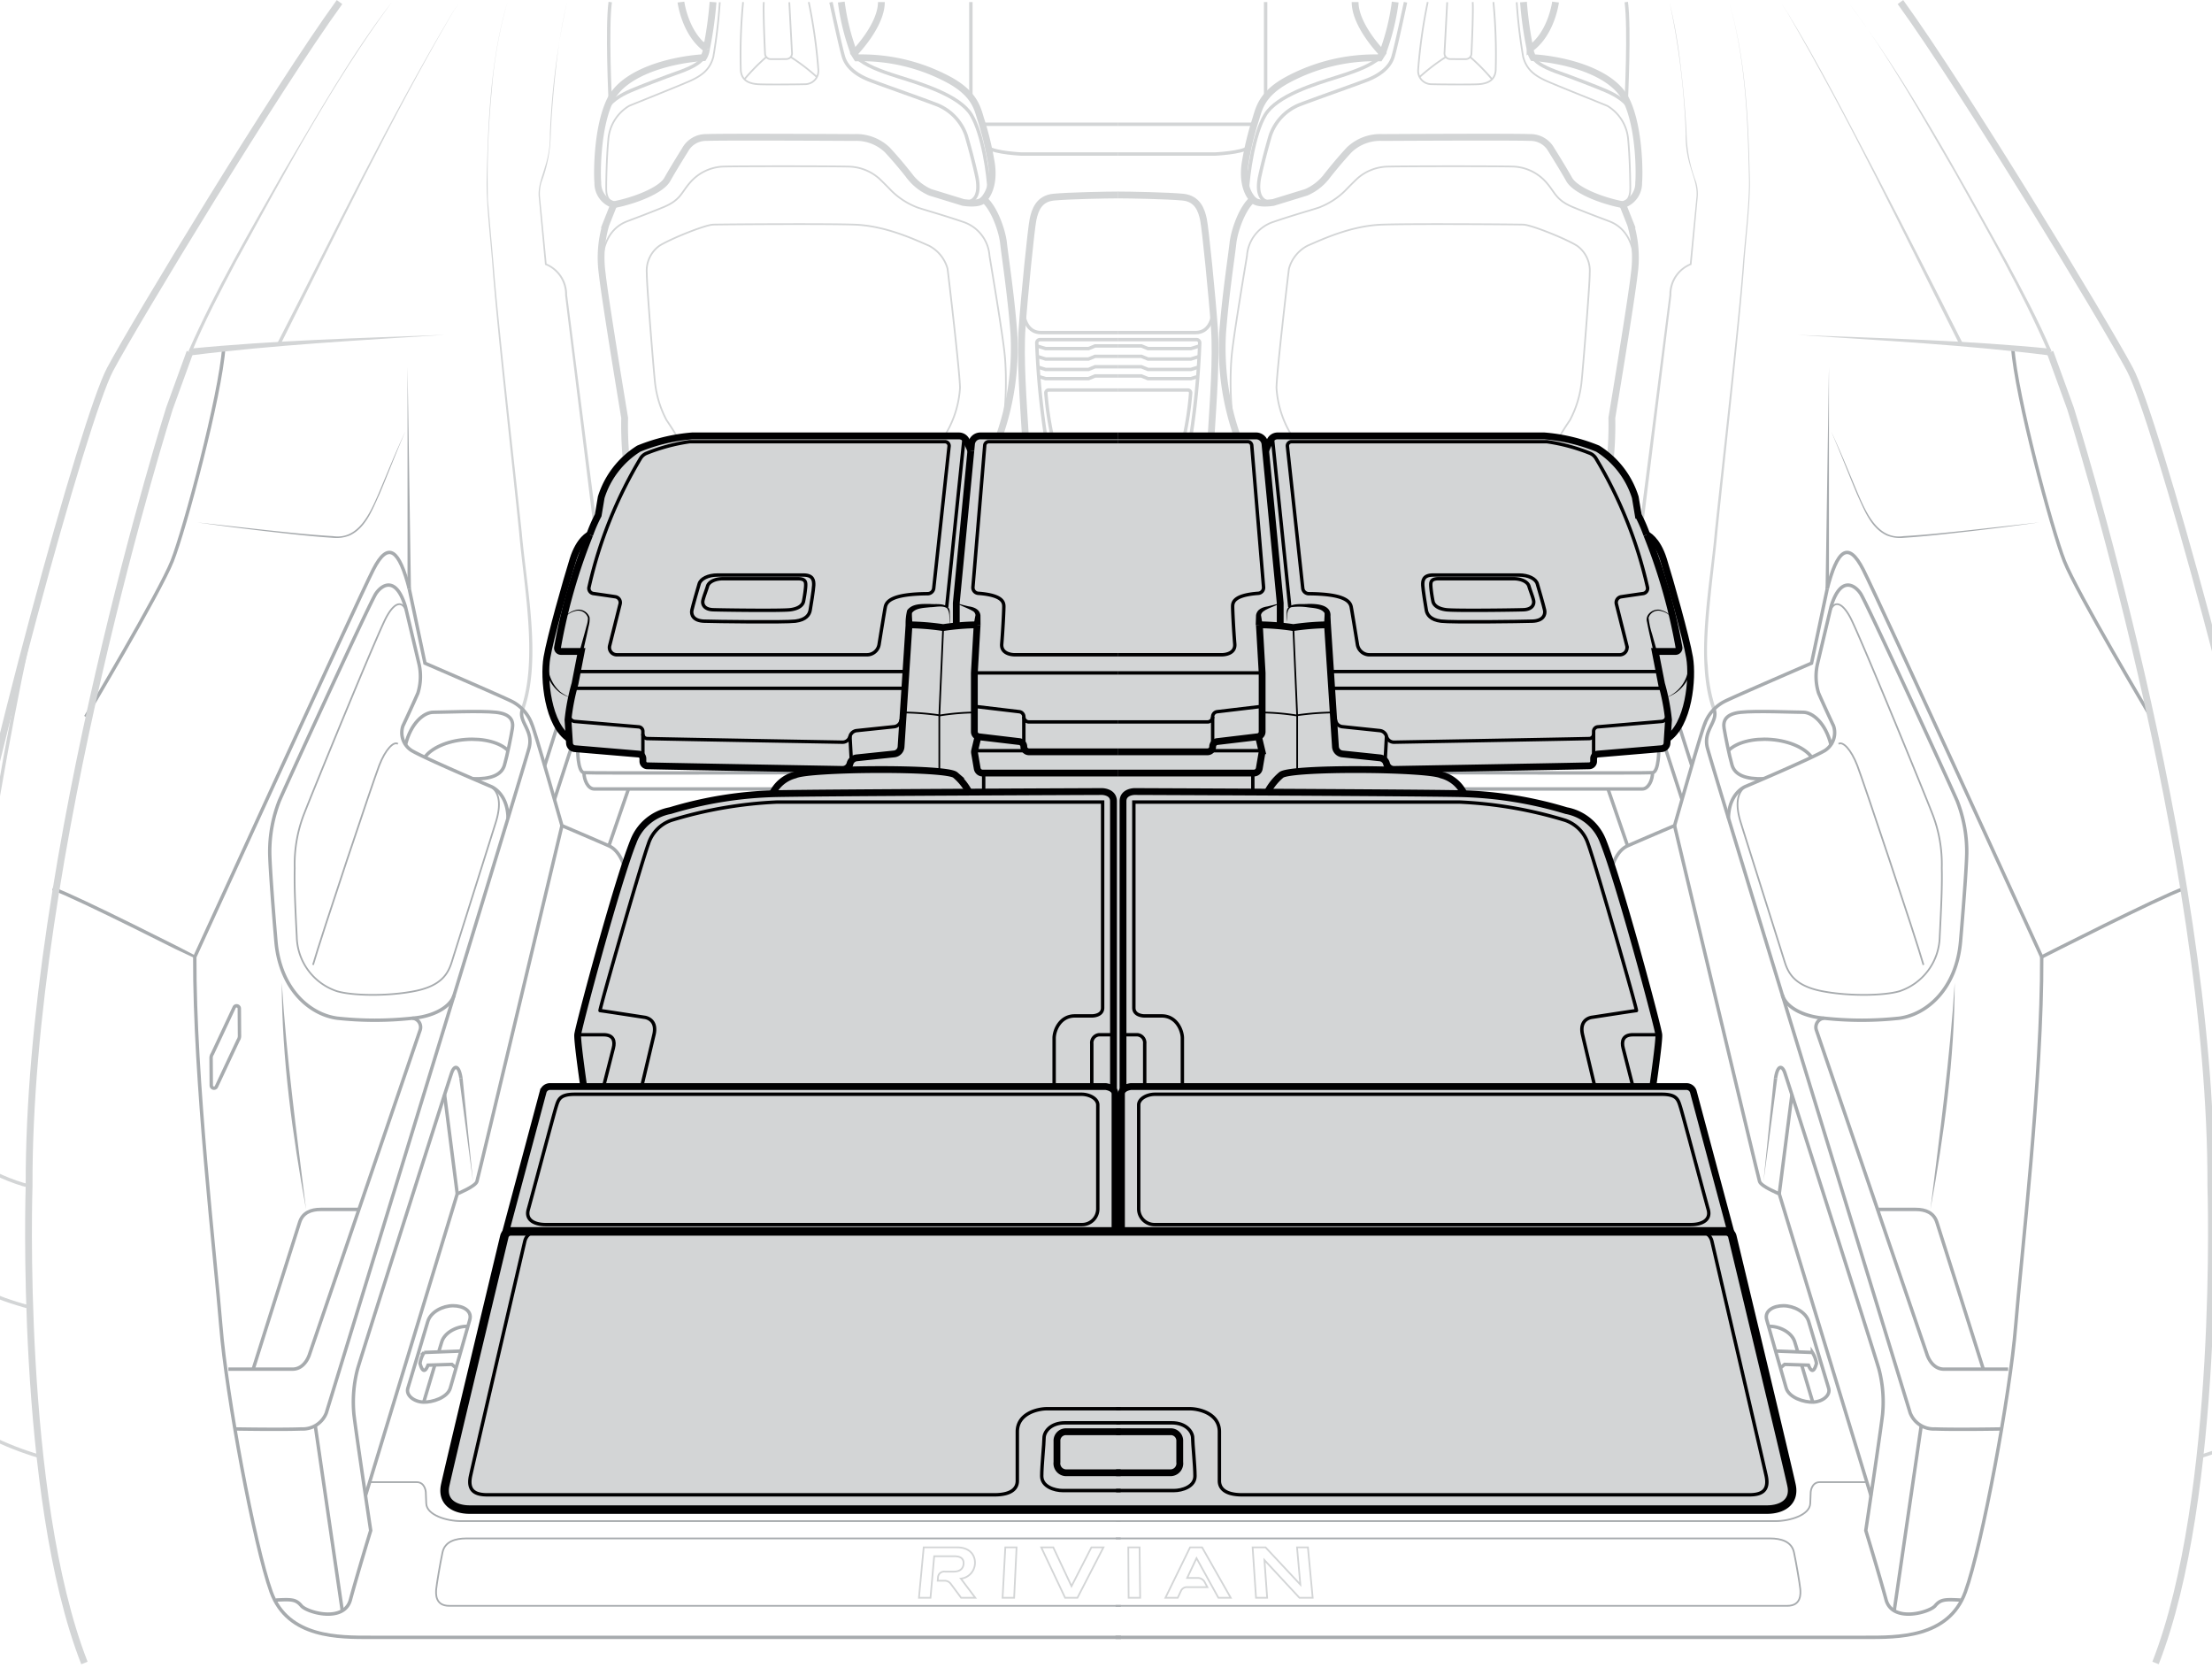 <svg xmlns="http://www.w3.org/2000/svg" width="325" height="245.097" viewBox="0 0 325 245.097"><g id="ac215709-62e6-45ed-843a-7f9cc813569a" data-name="below"><path d="M248.8,160.406a1.048,1.048,0,0,0-1.01-.78h-4.95s.96-6.61.88-7.61c-.07-.85-4.13-16.22-6.86-24.64-.49-1.52-.94-2.81-1.32-3.75a7.212,7.212,0,0,0-5.42-4.54,58.324,58.324,0,0,0-14.99-2.47,3.844,3.844,0,0,0-.41-.71,5.681,5.681,0,0,0-2.94-2.05,6.914,6.914,0,0,0-1.71-.35c-1.29-.16-3.15-.27-5.24-.35v-.12c4.34-.08,22.25-.39,28.66-.53a.66.66,0,0,0,.65-.67v-.39a.664.664,0,0,1,.61-.66l8.98-.76.42-.04a.783.783,0,0,0,.49-.21.836.836,0,0,0,.29-.58l.04-.68a5.524,5.524,0,0,0,1.72-1.94c1.68-2.94,1.95-7.62,1.56-9.97-.52-3.02-2.88-11.34-3.84-14.39-.95-3.05-2.46-3.66-2.46-3.66a15.936,15.936,0,0,0-.73-1.81c-.27-.6-.51-1.05-.51-1.05l-.44-2.63a13.764,13.764,0,0,0-3.66-5.78,7.722,7.722,0,0,0-1.86-1.37,27.832,27.832,0,0,0-5.7-1.64,12.455,12.455,0,0,0-2.15-.24H187.71a1.169,1.169,0,0,0-.76.28,1.09,1.09,0,0,0-.35.44l-.65,1.43-.09-.96a1.322,1.322,0,0,0-1.31-1.19h-40.5a1.315,1.315,0,0,0-1.31,1.19l-.09.97-.65-1.44a1.09,1.09,0,0,0-.35-.44,1.195,1.195,0,0,0-.77-.28H101.7a12.455,12.455,0,0,0-2.15.24,27.832,27.832,0,0,0-5.7,1.64,7.534,7.534,0,0,0-1.86,1.37,13.764,13.764,0,0,0-3.66,5.78l-.44,2.63s-.24.45-.51,1.05a15.936,15.936,0,0,0-.73,1.81s-1.51.61-2.47,3.66c-.95,3.05-3.31,11.37-3.83,14.39-.39,2.35-.12,7.03,1.56,9.97a5.463,5.463,0,0,0,1.72,1.95l.04.67a.836.836,0,0,0,.29.58.783.783,0,0,0,.49.21l.42.04v0l8.979.76a.664.664,0,0,1,.61.66v.39a.66.66,0,0,0,.65.67c6.41.14,24.32.45,28.66.53v.12c-2.09.08-3.95.19-5.24.35a6.915,6.915,0,0,0-1.71.35,5.68,5.68,0,0,0-2.94,2.05h.001a3.844,3.844,0,0,0-.41.71,58.324,58.324,0,0,0-14.99,2.47,7.212,7.212,0,0,0-5.42,4.54c-.38.94-.83,2.23-1.32,3.75-2.74,8.42-6.8,23.79-6.86,24.64-.08,1,.88,7.61.88,7.61H80.81a1.048,1.048,0,0,0-1.01.78l-5.52,20.63v.18h89.55v1.17h.94v-1.17h89.55v-.18Z" style="fill:#d3d5d6"/></g><g id="a5782df7-4601-4a7f-ab27-de5955762347" data-name="body"><line x1="239.134" y1="124.265" x2="236.256" y2="115.908" style="fill:none;stroke:#a7abae;stroke-width:0.5px"/><line x1="89.465" y1="124.265" x2="92.343" y2="115.908" style="fill:none;stroke:#a7abae;stroke-width:0.5px"/><path d="M243.726,109.985s.027,3.427-.925,3.526-32.98,0-32.98,0" style="fill:none;stroke:#a7abae;stroke-width:0.5px"/><path d="M242.8,113.51c0,1.084-.591,2.398-1.511,2.398H214.722" style="fill:none;stroke:#a7abae;stroke-width:0.5px"/><line x1="247.132" y1="117.462" x2="244.64" y2="109.773" style="fill:none;stroke:#a7abae;stroke-width:0.5px"/><line x1="248.57" y1="112.501" x2="246.691" y2="106.572" style="fill:none;stroke:#a7abae;stroke-width:0.5px"/><path d="M84.873,109.985s-.027,3.427.925,3.526,32.98,0,32.98,0" style="fill:none;stroke:#a7abae;stroke-width:0.5px"/><path d="M85.799,113.51c0,1.084.591,2.398,1.511,2.398h26.567" style="fill:none;stroke:#a7abae;stroke-width:0.5px"/><line x1="81.467" y1="117.462" x2="83.959" y2="109.773" style="fill:none;stroke:#a7abae;stroke-width:0.5px"/><line x1="80.029" y1="112.501" x2="81.908" y2="106.572" style="fill:none;stroke:#a7abae;stroke-width:0.5px"/><path d="M251.594,104.278c-2.609-7.338-.313-18.462.349-26.043.954-9.069,3.415-30.207,4.101-38.99.267-3.725,1.008-9.321.923-13.024-.17-8.676-.501-17.504-2.911-25.89,2.451,8.377,2.825,17.209,3.036,25.889.104,3.684-.612,9.31-.861,13.04-.634,8.676-3.017,30.061-3.915,39.012-.373,4.412-1.934,15.146-1.405,19.488a24.293,24.293,0,0,0,1.149,6.337l-.466.181Z" style="fill:#d3d5d6"/><path d="M76.539,104.096c2.579-7.199.365-18.358-.257-25.825-.911-9.076-3.271-30.223-3.915-39.012-.249-3.729-.965-9.336-.861-13.04.211-8.68.585-17.512,3.036-25.889a66.508,66.508,0,0,0-2.276,12.844,135.092,135.092,0,0,0-.574,16.308c.179,2.019.677,7.66.863,9.762.675,8.671,3.161,30.046,4.101,38.99.66,7.583,2.958,18.669.349,26.043l-.466-.181Z" style="fill:#d3d5d6"/><path d="M240.973,76.718,245.281,43.33a4.916,4.916,0,0,1,3.079-4.629l-.078.103.954-9.679c.226-1.623-.468-3.166-.899-4.704a14.56,14.56,0,0,1-.659-4.813A111.194,111.194,0,0,0,245.299.331a75.93,75.93,0,0,1,1.658,9.58c.381,3.221.684,6.451.846,9.693a20.716,20.716,0,0,0,1.392,7.103,6.082,6.082,0,0,1,.227,2.434l-.892,9.688-.007.074-.071.029a4.635,4.635,0,0,0-2.887,4.433L241.469,76.78l-.496-.062Z" style="fill:#d3d5d6"/><path d="M87.13,76.78,83.034,43.357a4.63,4.63,0,0,0-2.886-4.425c-.075-.032-.074-.013-.078-.104L79.177,29.14c-.22-1.646.49-3.22.936-4.764a14.397,14.397,0,0,0,.683-4.773A111.249,111.249,0,0,1,83.3.331a75.885,75.885,0,0,0-1.596,9.587c-.36,3.221-.643,6.454-.783,9.691a20.836,20.836,0,0,1-1.351,7.14,5.893,5.893,0,0,0-.207,2.376l.954,9.679-.078-.103A4.917,4.917,0,0,1,83.318,43.33l4.308,33.388L87.13,76.78Z" style="fill:#d3d5d6"/><path d="M177.959,63.815c.285-4.735.783-11.143.463-15.7s-1.317-14.525-1.602-15.877-.854-3.062-3.026-3.275-7.85-.32-9.494-.32" style="fill:none;stroke:#d3d5d6"/><path d="M178.226,45.619c0,1.347-.658,3.244-2.545,3.244h-11.381" style="fill:none;stroke:#d3d5d6;stroke-width:0.5px"/><path d="M164.299,49.895H175.797a.472.472,0,0,1,.475.494,119.148,119.148,0,0,1-1.296,13.647" style="fill:none;stroke:#d3d5d6;stroke-width:0.5px"/><path d="M164.299,57.3h10.222a.413.413,0,0,1,.415.451,46.627,46.627,0,0,1-.929,6.286" style="fill:none;stroke:#d3d5d6;stroke-width:0.5px"/><polyline points="164.299 50.821 167.706 50.821 168.667 51.212 174.977 51.212 176.251 50.821" style="fill:none;stroke:#d3d5d6;stroke-width:0.5px"/><polyline points="164.299 52.352 167.706 52.352 168.667 52.743 174.977 52.743 176.071 52.407" style="fill:none;stroke:#d3d5d6;stroke-width:0.5px"/><polyline points="164.299 53.882 167.706 53.882 168.667 54.274 174.977 54.274 176.071 53.938" style="fill:none;stroke:#d3d5d6;stroke-width:0.5px"/><polyline points="164.299 55.235 167.706 55.235 168.667 55.627 174.977 55.627 175.976 55.32" style="fill:none;stroke:#d3d5d6;stroke-width:0.5px"/><path d="M181.764,64.037a39.021,39.021,0,0,1-2.127-15.174c.45-5.764,1.309-11.244,1.513-13.125s1.39-5.234,2.903-6.461c-1.145-1.268-1.472-3.394-1.063-5.602a45.265,45.265,0,0,1,1.431-5.93c.532-1.554.736-3.803,4.662-5.97a27.068,27.068,0,0,1,13.617-3.272l.409-.654s-4.008-4.048-4.008-7.545" style="fill:none;stroke:#d3d5d6"/><path d="M203.111,7.849A33.566,33.566,0,0,0,204.992.304" style="fill:none;stroke:#d3d5d6"/><path d="M228.551.304s-.594,4.643-3.748,6.869a3.214,3.214,0,0,0,.445,1.299c4.639.297,11.653,2.041,13.695,6.235s1.93,11.282,1.819,12.099a3.29,3.29,0,0,1-2.338,3.266l1.15,2.895a17.182,17.182,0,0,1,.557,7.163c-.482,4.305-3.31,21.265-3.31,21.265a50.867,50.867,0,0,1-.212,5.889" style="fill:none;stroke:#d3d5d6"/><path d="M238.423,30.072c-3.118-.594-6.977-2.115-7.868-3.711s-2.635-4.379-2.635-4.379A3.49,3.49,0,0,0,224.803,20.2c-2.375-.111-21.692,0-21.692,0a6.598,6.598,0,0,0-4.88,1.819c-1.893,2.041-3.451,4.082-3.451,4.082a7.661,7.661,0,0,1-2.858,2.152l-4.825,1.484s-2.44.431-3.042-.461" style="fill:none;stroke:#d3d5d6"/><path d="M187.096,29.738c-1.519.098-2.672-.854-1.967-4.008s1.522-5.864,1.522-5.864a7.508,7.508,0,0,1,4.305-4.491c3.34-1.262,8.684-3.117,10.057-3.674s3.155-1.596,3.674-3.414S206.506.331,206.506.331" style="fill:none;stroke:#d3d5d6;stroke-width:0.5px"/><path d="M209.772.304a77.193,77.193,0,0,0-1.41,9.95,1.959,1.959,0,0,0,1.893,2.115c1.299.037,6.012.074,7.014,0s2.338-.371,2.486-2.004a80.148,80.148,0,0,0-.334-10.061" style="fill:none;stroke:#d3d5d6;stroke-width:0.25px"/><path d="M212.63.331s-.273,5.178-.398,7.466a.833.833,0,0,0,.822.878c.674.011,1.611.022,2.321.012a.833.833,0,0,0,.819-.797c.084-1.776.273-6.126.185-7.586" style="fill:none;stroke:#d3d5d6;stroke-width:0.25px"/><path d="M216.008,8.373a29.465,29.465,0,0,1,3.211,3.269" style="fill:none;stroke:#d3d5d6;stroke-width:0.25px"/><path d="M212.426,8.373a28.941,28.941,0,0,0-3.843,2.938" style="fill:none;stroke:#d3d5d6;stroke-width:0.25px"/><path d="M222.844.331a77.708,77.708,0,0,0,.95,8.042c.475,1.684,1.426,2.662,3.634,3.613s7.631,3.103,8.75,3.578a6.328,6.328,0,0,1,3.047,5.004c.252,2.628.307,6.234.307,6.933s.052,2.475-1.987,2.384" style="fill:none;stroke:#d3d5d6;stroke-width:0.25px"/><path d="M181.401,62.836c-.626-2.27-.759-7.654-.392-10.996s1.91-12.451,2.204-14.251a5.657,5.657,0,0,1,3.893-4.995c2.902-.992,5.436-1.69,6.648-2.094a10.989,10.989,0,0,0,3.893-2.498c1.028-1.065,1.726-1.726,1.726-1.726a6.961,6.961,0,0,1,4.518-1.8c2.828-.073,16.858-.073,18.548,0a6.784,6.784,0,0,1,4.775,2.351c1.322,1.506,1.373,2.571,3.974,3.636s4.437,1.726,5.282,2.057,4.014,1.664,3.66,7.609" style="fill:none;stroke:#d3d5d6;stroke-width:0.25px"/><path d="M189.825,64.037a14.97,14.97,0,0,1-2.277-7.071c.037-2.372,1.726-16.769,1.836-17.504a5.43,5.43,0,0,1,2.755-3.379c2.13-.918,6.408-2.938,10.972-3.085s19.439-.037,20.688,0,6.464,2.167,7.933,3.122a4.508,4.508,0,0,1,1.837,4.003c.037,1.506-1.065,14.912-1.212,16.124a15.32,15.32,0,0,1-1.69,5.473c-.955,1.396-1.619,2.554-1.619,2.554" style="fill:none;stroke:#d3d5d6;stroke-width:0.25px"/><path d="M224.803,7.173a55.501,55.501,0,0,1-.965-6.869" style="fill:none;stroke:#d3d5d6"/><path d="M202.702,8.503c-1.379,1.095-2.909,1.775-6.205,2.808s-8.866,2.72-10.592,5.544S183.35,25.809,183.281,28.01" style="fill:none;stroke:#d3d5d6;stroke-width:0.5px"/><path d="M225.248,8.472c.592.929,2.161,1.635,3.848,2.224s5.374,2.001,6.826,2.628,3.32,1.654,3.733,3.215" style="fill:none;stroke:#d3d5d6;stroke-width:0.5px"/><line x1="164.299" y1="18.256" x2="184.422" y2="18.256" style="fill:none;stroke:#d3d5d6;stroke-width:0.5px"/><line x1="185.952" y1="14.303" x2="185.952" y2="0.304" style="fill:none;stroke:#d3d5d6;stroke-width:0.5px"/><path d="M164.299,22.631h14.226s3.884-.184,4.861-.94" style="fill:none;stroke:#d3d5d6;stroke-width:0.5px"/><path d="M238.943,14.707s.513-10.617,0-14.403" style="fill:none;stroke:#d3d5d6;stroke-width:0.5px"/><path d="M150.64,63.815c-.285-4.735-.783-11.143-.463-15.7s1.317-14.525,1.602-15.877.854-3.062,3.026-3.275,7.85-.32,9.494-.32" style="fill:none;stroke:#d3d5d6"/><path d="M150.373,45.619c0,1.347.658,3.244,2.545,3.244h11.381" style="fill:none;stroke:#d3d5d6;stroke-width:0.5px"/><path d="M164.299,49.895H152.802a.472.472,0,0,0-.475.494,119.171,119.171,0,0,0,1.296,13.647" style="fill:none;stroke:#d3d5d6;stroke-width:0.5px"/><path d="M164.299,57.3H154.077a.413.413,0,0,0-.415.451,46.645,46.645,0,0,0,.929,6.286" style="fill:none;stroke:#d3d5d6;stroke-width:0.5px"/><polyline points="164.299 50.821 160.893 50.821 159.932 51.212 153.622 51.212 152.347 50.821" style="fill:none;stroke:#d3d5d6;stroke-width:0.5px"/><polyline points="164.299 52.352 160.893 52.352 159.932 52.743 153.622 52.743 152.528 52.407" style="fill:none;stroke:#d3d5d6;stroke-width:0.5px"/><polyline points="164.299 53.882 160.893 53.882 159.932 54.274 153.622 54.274 152.528 53.938" style="fill:none;stroke:#d3d5d6;stroke-width:0.5px"/><polyline points="164.299 55.235 160.893 55.235 159.932 55.627 153.622 55.627 152.622 55.32" style="fill:none;stroke:#d3d5d6;stroke-width:0.5px"/><path d="M146.834,64.037a39.021,39.021,0,0,0,2.127-15.174c-.45-5.764-1.309-11.244-1.513-13.125s-1.39-5.234-2.903-6.461c1.145-1.268,1.472-3.394,1.063-5.602a45.263,45.263,0,0,0-1.431-5.93c-.532-1.554-.736-3.803-4.662-5.97a27.068,27.068,0,0,0-13.617-3.272l-.409-.654s4.008-4.048,4.008-7.545" style="fill:none;stroke:#d3d5d6"/><path d="M125.488,7.849A33.572,33.572,0,0,1,123.607.304" style="fill:none;stroke:#d3d5d6"/><path d="M100.048.304s.594,4.643,3.748,6.869a3.214,3.214,0,0,1-.445,1.299c-4.639.297-11.653,2.041-13.694,6.235s-1.93,11.282-1.819,12.099a3.29,3.29,0,0,0,2.338,3.266l-1.15,2.895a17.18,17.18,0,0,0-.557,7.163c.482,4.305,3.31,21.265,3.31,21.265a50.885,50.885,0,0,0,.212,5.889" style="fill:none;stroke:#d3d5d6"/><path d="M90.176,30.072c3.117-.594,6.977-2.115,7.868-3.711s2.635-4.379,2.635-4.379A3.49,3.49,0,0,1,103.796,20.2c2.375-.111,21.692,0,21.692,0a6.598,6.598,0,0,1,4.88,1.819c1.893,2.041,3.451,4.082,3.451,4.082a7.661,7.661,0,0,0,2.858,2.152l4.825,1.484s2.441.431,3.042-.461" style="fill:none;stroke:#d3d5d6"/><path d="M141.502,29.738c1.519.098,2.672-.854,1.967-4.008s-1.522-5.864-1.522-5.864a7.508,7.508,0,0,0-4.305-4.491c-3.34-1.262-8.684-3.117-10.057-3.674s-3.155-1.596-3.674-3.414S122.093.331,122.093.331" style="fill:none;stroke:#d3d5d6;stroke-width:0.5px"/><path d="M118.827.304a77.158,77.158,0,0,1,1.41,9.95,1.959,1.959,0,0,1-1.893,2.115c-1.299.037-6.012.074-7.014,0s-2.338-.371-2.486-2.004a80.129,80.129,0,0,1,.334-10.061" style="fill:none;stroke:#d3d5d6;stroke-width:0.25px"/><path d="M115.969.331s.273,5.178.398,7.466a.833.833,0,0,1-.822.878c-.674.011-1.611.022-2.321.012a.833.833,0,0,1-.819-.797c-.084-1.776-.273-6.126-.185-7.586" style="fill:none;stroke:#d3d5d6;stroke-width:0.25px"/><path d="M112.591,8.373a29.472,29.472,0,0,0-3.211,3.269" style="fill:none;stroke:#d3d5d6;stroke-width:0.25px"/><path d="M116.173,8.373a28.941,28.941,0,0,1,3.843,2.938" style="fill:none;stroke:#d3d5d6;stroke-width:0.25px"/><path d="M105.755.331a77.708,77.708,0,0,1-.95,8.042c-.475,1.684-1.426,2.662-3.634,3.613s-7.631,3.103-8.75,3.578a6.328,6.328,0,0,0-3.047,5.004c-.252,2.628-.307,6.234-.307,6.933s-.052,2.475,1.986,2.384" style="fill:none;stroke:#d3d5d6;stroke-width:0.25px"/><path d="M147.197,62.836c.626-2.27.759-7.654.392-10.996s-1.91-12.451-2.204-14.251a5.658,5.658,0,0,0-3.893-4.995c-2.901-.992-5.436-1.69-6.648-2.094a10.989,10.989,0,0,1-3.893-2.498c-1.028-1.065-1.726-1.726-1.726-1.726a6.962,6.962,0,0,0-4.518-1.8c-2.828-.073-16.858-.073-18.548,0a6.784,6.784,0,0,0-4.775,2.351c-1.322,1.506-1.373,2.571-3.974,3.636s-4.437,1.726-5.282,2.057-4.014,1.664-3.66,7.609" style="fill:none;stroke:#d3d5d6;stroke-width:0.25px"/><path d="M138.774,64.037a14.971,14.971,0,0,0,2.277-7.071c-.037-2.372-1.726-16.769-1.836-17.504a5.43,5.43,0,0,0-2.755-3.379c-2.13-.918-6.408-2.938-10.972-3.085s-19.439-.037-20.688,0-6.464,2.167-7.933,3.122A4.508,4.508,0,0,0,95.03,40.123c-.037,1.506,1.065,14.912,1.212,16.124a15.323,15.323,0,0,0,1.69,5.473c.955,1.396,1.62,2.554,1.62,2.554" style="fill:none;stroke:#d3d5d6;stroke-width:0.25px"/><path d="M103.796,7.173a55.539,55.539,0,0,0,.965-6.869" style="fill:none;stroke:#d3d5d6"/><path d="M125.897,8.503c1.38,1.095,2.909,1.775,6.205,2.808s8.866,2.72,10.592,5.544,2.555,8.954,2.624,11.155" style="fill:none;stroke:#d3d5d6;stroke-width:0.5px"/><path d="M103.351,8.472c-.592.929-2.161,1.635-3.848,2.224s-5.374,2.001-6.826,2.628-3.32,1.654-3.733,3.215" style="fill:none;stroke:#d3d5d6;stroke-width:0.5px"/><line x1="164.299" y1="18.256" x2="144.176" y2="18.256" style="fill:none;stroke:#d3d5d6;stroke-width:0.5px"/><line x1="142.647" y1="14.303" x2="142.647" y2="0.304" style="fill:none;stroke:#d3d5d6;stroke-width:0.5px"/><path d="M164.299,22.631H150.073s-3.884-.184-4.861-.94" style="fill:none;stroke:#d3d5d6;stroke-width:0.5px"/><path d="M89.656,14.707s-.513-10.617,0-14.403" style="fill:none;stroke:#d3d5d6;stroke-width:0.5px"/><path d="M164.773,160.714V182.387a.173.173,0,0,0,.173.173h89.127a.244.244,0,0,0,.243-.244v-1.281l-5.515-20.629a1.05,1.05,0,0,0-1.015-.779H166.15S164.773,159.773,164.773,160.714Z" style="fill:none;stroke:#000001"/><line x1="164.946" y1="181.217" x2="254.317" y2="181.217" style="fill:none;stroke:#a7abae;stroke-width:0.5px"/><path d="M167.305,162.329v15.246a2.312,2.312,0,0,0,2.298,2.334H248.46c1.386,0,2.991-.547,2.517-2.225s-3.684-13.787-4.049-14.954-.511-1.97-2.808-1.97h-74.407C168.509,160.76,167.305,161.417,167.305,162.329Z" style="fill:none;stroke:#000001;stroke-width:0.5px"/><path d="M163.957,223.468H260.89c2.043,0,5.014-.872,5.082-2.579l.068-1.708s.102-1.434,1.332-1.434h6.762" style="fill:none;stroke:#a7abae;stroke-width:0.25px"/><path d="M163.943,226.012H260.064c1.605,0,3.176.443,3.518,2.049s.854,4.644.922,5.362.171,2.493-1.912,2.493H163.909" style="fill:none;stroke:#a7abae;stroke-width:0.25px"/><path d="M288.058,235.068c-2.313-.116-2.93-.119-3.74.847s-6.284,2.557-7.21-.899-2.975-10.164-2.975-10.164,2.32-15.499,2.474-17.156a19.072,19.072,0,0,0-.54-6.549c-.655-2.28-13.455-42.491-13.841-43.571s-1.041-1.157-1.349.81" style="fill:none;stroke:#a7abae;stroke-width:0.5px"/><polygon points="261.125 158.424 259.105 173.575 260.631 158.346 261.125 158.424 261.125 158.424" style="fill:#a7abae"/><path d="M274.895,219.732l-13.477-44.344s-2.66-1.079-2.892-1.812-12.491-52.279-12.491-52.279" style="fill:none;stroke:#a7abae;stroke-width:0.5px"/><path d="M236.821,127.504s.578-2.467,2.313-3.239,6.901-2.969,6.901-2.969,3.855-13.571,4.395-14.843a6.077,6.077,0,0,1,3.007-3.431c1.735-.848,12.723-5.59,12.723-5.59l2.313-10.949" style="fill:none;stroke:#a7abae;stroke-width:0.5px"/><path d="M293.996,209.931s-6.67.116-9.677,0a3.725,3.725,0,0,1-3.663-2.352s-29.146-95.112-29.802-97.734,1.677-3.853.973-5.659" style="fill:none;stroke:#a7abae;stroke-width:0.5px"/><line x1="282.283" y1="209.412" x2="278.31" y2="236.639" style="fill:none;stroke:#a7abae;stroke-width:0.5px"/><path d="M262.436,203.92s-2.518-8.759-2.867-10.051.972-2.039,2.465-2.039,3.274.89,3.704,2.297,2.584,8.73,2.929,9.793-.89,2.01-2.24,2.068S262.842,205.33,262.436,203.92Z" style="fill:none;stroke:#a7abae;stroke-width:0.5px"/><path d="M259.847,194.864a.85.85,0,0,1,.149-.009c1.492,0,3.273.886,3.703,2.299.088.281.246.798.439,1.457" style="fill:none;stroke:#a7abae;stroke-width:0.5px"/><path d="M264.708,200.524c.57,1.93,1.237,4.168,1.632,5.467" style="fill:none;stroke:#a7abae;stroke-width:0.5px"/><path d="M260.878,198.486l5.406.207a4.149,4.149,0,0,1,.603,1.608c-.259.976-.66,1.579-1.177.258l-3.503-.115-.619.518" style="fill:none;stroke:#a7abae;stroke-width:0.5px"/><line x1="261.418" y1="175.387" x2="263.278" y2="160.822" style="fill:none;stroke:#a7abae;stroke-width:0.5px"/><path d="M261.873,146.186c.558,1.827,3.125,3.154,6.121,3.399a51.263,51.263,0,0,0,11.068,0c4.036-.55,8.393-4.28,8.996-11.312s.909-11.74.909-13.086a20.555,20.555,0,0,0-1.406-7.521c-1.223-2.813-13.33-29.168-14.186-30.452s-2.941-2.69-4.344,1.896l-1.954,8.255a8.231,8.231,0,0,0,.122,4.464c.795,1.834,2.201,4.831,2.201,4.831a3.111,3.111,0,0,1-1.284,3.608c-2.079,1.223-11.618,5.259-11.618,5.259s-2.462.88-2.546,4.659" style="fill:none;stroke:#a7abae;stroke-width:0.5px"/><path d="M270.134,109.288c.612-.428,1.834.795,2.752,3.18s8.5,25.009,9.723,29.29" style="fill:none;stroke:#a7abae;stroke-width:0.25px"/><path d="M256.498,115.525c-1.145.814-1.651,2.385-.734,5.32s5.87,18.589,6.42,20.362,1.468,3.608,5.503,4.403,9.233.673,11.435,0a8.625,8.625,0,0,0,5.87-7.949c.245-4.831.367-7.534.306-10.157a20.326,20.326,0,0,0-1.406-8.004c-1.284-3.302-10.701-26.294-12.046-28.801s-2.594-2.527-3.106-.364" style="fill:none;stroke:#a7abae;stroke-width:0.25px"/><path d="M259.105,114.409c-2.606.076-4.196-.535-4.624-2.003s-.978-4.28-1.162-5.381.183-2.14,2.446-2.385,7.827,0,9.172,0,3.296,1.533,4.094,4.833" style="fill:none;stroke:#a7abae;stroke-width:0.5px"/><path d="M253.96,110.268c1.132-1.167,3.554-1.843,6.283-1.623s5.002,1.281,5.94,2.606" style="fill:none;stroke:#a7abae;stroke-width:0.5px"/><path d="M164.998,152.017h2.113a1.186,1.186,0,0,1,1.076,1.306v6.305" style="fill:none;stroke:#000001;stroke-width:0.5px"/><path d="M173.72,159.628v-7.111c0-1.114-.845-3.266-3.035-3.266H168.187s-1.594.038-1.594-1.191V117.833h47.882a62.516,62.516,0,0,1,15.473,2.673,5.385,5.385,0,0,1,3.393,3.495c1.079,2.93,7.248,24.468,7.094,24.468s-6.477.977-6.477.977-2.005.155-1.439,2.571,1.799,7.611,1.799,7.611" style="fill:none;stroke:#000001;stroke-width:0.5px"/><path d="M239.919,159.628s-1.182-4.681-1.439-5.658-.051-1.953,1.439-1.953h3.802" style="fill:none;stroke:#000001;stroke-width:0.5px"/><path d="M267.994,149.584a1.333,1.333,0,0,0-1.107,1.799c.521,1.514,16.217,47.527,16.217,47.527s.617,2.236,2.522,2.236h9.417" style="fill:none;stroke:#a7abae;stroke-width:0.5px"/><path d="M275.862,177.678h5.617c1.458,0,2.635.5,3.083,1.846s6.839,21.622,6.839,21.622" style="fill:none;stroke:#a7abae;stroke-width:0.5px"/><path d="M283.631,177.678c1.342-10.954,2.885-22.311,3.566-33.301-.014,11.183-1.56,22.318-3.566,33.301Z" style="fill:#a7abae"/><path d="M163.893,240.546H274.134c4.556,0,12.162.145,14.625-6.665s6.592-29.08,7.389-39.026,3.91-36.47,3.833-54.267" style="fill:none;stroke:#a7abae;stroke-width:0.5px"/><path d="M268.473,86.482c1.451-5.603,3.044-7.197,5.29-2.778s26.218,56.883,26.218,56.883,17.36-8.833,20.864-10.037" style="fill:none;stroke:#a7abae;stroke-width:0.5px"/><path d="M316.015,105.305s-10.863-18.21-12.711-22.879-7.1-24.303-7.587-31.41" style="fill:none;stroke:#a7abae;stroke-width:0.5px"/><path d="M269.031,63.363c1.432,3.019,2.668,6.129,3.972,9.2,1.233,2.827,2.952,6.753,6.673,6.202,3.328-.189,6.652-.556,9.973-.906l9.96-1.109q-4.963.7-9.941,1.274c-3.32.377-6.637.774-9.979.99a5.137,5.137,0,0,1-2.505-.36c-2.36-1.12-3.311-3.817-4.333-6.025-1.298-3.082-2.476-6.206-3.82-9.266Z" style="fill:#a7abae"/><path d="M163.825,160.714V182.387a.173.173,0,0,1-.173.173H74.526a.244.244,0,0,1-.243-.244v-1.281l5.515-20.629a1.05,1.05,0,0,1,1.015-.779h81.637S163.825,159.773,163.825,160.714Z" style="fill:none;stroke:#000001"/><line x1="163.652" y1="181.217" x2="74.282" y2="181.217" style="fill:none;stroke:#a7abae;stroke-width:0.5px"/><path d="M161.294,162.329v15.246a2.312,2.312,0,0,1-2.298,2.334H80.139c-1.386,0-2.991-.547-2.517-2.225s3.684-13.787,4.049-14.954.511-1.97,2.808-1.97h74.407C160.09,160.76,161.294,161.417,161.294,162.329Z" style="fill:none;stroke:#000001;stroke-width:0.5px"/><path d="M164.642,223.468H67.709c-2.043,0-5.014-.872-5.082-2.579l-.068-1.708s-.102-1.434-1.332-1.434H54.465" style="fill:none;stroke:#a7abae;stroke-width:0.25px"/><path d="M164.656,226.012H68.535c-1.605,0-3.176.443-3.518,2.049s-.854,4.644-.922,5.362-.171,2.493,1.912,2.493H164.69" style="fill:none;stroke:#a7abae;stroke-width:0.25px"/><path d="M40.54,235.068c2.313-.116,2.93-.119,3.74.847s6.284,2.557,7.21-.899,2.975-10.164,2.975-10.164-2.32-15.499-2.474-17.156a19.07,19.07,0,0,1,.54-6.549c.655-2.28,13.455-42.491,13.841-43.571s1.041-1.157,1.349.81" style="fill:none;stroke:#a7abae;stroke-width:0.5px"/><polygon points="67.968 158.346 69.494 173.575 67.474 158.424 67.968 158.346 67.968 158.346" style="fill:#a7abae"/><path d="M53.704,219.732l13.477-44.344s2.66-1.079,2.892-1.812,12.491-52.279,12.491-52.279" style="fill:none;stroke:#a7abae;stroke-width:0.5px"/><path d="M91.778,127.504s-.578-2.467-2.313-3.239-6.901-2.969-6.901-2.969-3.855-13.571-4.395-14.843a6.077,6.077,0,0,0-3.007-3.431c-1.735-.848-12.723-5.59-12.723-5.59L60.126,86.482" style="fill:none;stroke:#a7abae;stroke-width:0.5px"/><path d="M34.603,209.931s6.67.116,9.677,0a3.724,3.724,0,0,0,3.663-2.352s29.147-95.112,29.802-97.734-1.677-3.853-.973-5.659" style="fill:none;stroke:#a7abae;stroke-width:0.5px"/><line x1="46.316" y1="209.412" x2="50.289" y2="236.639" style="fill:none;stroke:#a7abae;stroke-width:0.5px"/><path d="M66.162,203.92s2.518-8.759,2.867-10.051-.972-2.039-2.465-2.039-3.274.89-3.704,2.297-2.584,8.73-2.929,9.793.89,2.01,2.24,2.068S65.757,205.33,66.162,203.92Z" style="fill:none;stroke:#a7abae;stroke-width:0.5px"/><path d="M64.461,198.611c.193-.658.351-1.176.439-1.457.43-1.413,2.211-2.299,3.703-2.299a.848.848,0,0,1,.149.009" style="fill:none;stroke:#a7abae;stroke-width:0.5px"/><path d="M62.258,205.99c.395-1.299,1.062-3.536,1.632-5.467" style="fill:none;stroke:#a7abae;stroke-width:0.5px"/><path d="M67.721,198.486l-5.406.207a4.149,4.149,0,0,0-.603,1.608c.259.976.66,1.579,1.177.258l3.503-.115.619.518" style="fill:none;stroke:#a7abae;stroke-width:0.5px"/><line x1="67.181" y1="175.387" x2="65.321" y2="160.822" style="fill:none;stroke:#a7abae;stroke-width:0.5px"/><path d="M66.725,146.186c-.558,1.827-3.125,3.154-6.121,3.399a51.262,51.262,0,0,1-11.068,0c-4.036-.55-8.393-4.28-8.996-11.312s-.91-11.74-.91-13.086a20.558,20.558,0,0,1,1.406-7.521c1.223-2.813,13.33-29.168,14.186-30.452s2.941-2.69,4.344,1.896l1.954,8.255a8.231,8.231,0,0,1-.122,4.464c-.795,1.834-2.201,4.831-2.201,4.831a3.111,3.111,0,0,0,1.284,3.608c2.079,1.223,11.618,5.259,11.618,5.259s2.463.88,2.546,4.659" style="fill:none;stroke:#a7abae;stroke-width:0.5px"/><path d="M58.464,109.288c-.612-.428-1.835.795-2.752,3.18s-8.499,25.009-9.723,29.29" style="fill:none;stroke:#a7abae;stroke-width:0.25px"/><path d="M72.1,115.525c1.145.814,1.651,2.385.734,5.32s-5.87,18.589-6.42,20.362S64.946,144.815,60.91,145.61s-9.233.673-11.435,0a8.625,8.625,0,0,1-5.87-7.949c-.245-4.831-.367-7.534-.306-10.157a20.324,20.324,0,0,1,1.406-8.004c1.284-3.302,10.701-26.294,12.046-28.801s2.594-2.527,3.106-.364" style="fill:none;stroke:#a7abae;stroke-width:0.25px"/><path d="M69.494,114.409c2.606.076,4.196-.535,4.624-2.003s.978-4.28,1.162-5.381-.183-2.14-2.446-2.385-7.827,0-9.172,0-3.296,1.533-4.094,4.833" style="fill:none;stroke:#a7abae;stroke-width:0.5px"/><path d="M62.416,111.251c.939-1.325,3.212-2.387,5.94-2.606s5.151.456,6.283,1.623" style="fill:none;stroke:#a7abae;stroke-width:0.5px"/><path d="M163.601,152.017h-2.113a1.186,1.186,0,0,0-1.076,1.306v6.305" style="fill:none;stroke:#000001;stroke-width:0.5px"/><path d="M154.879,159.628v-7.111c0-1.114.845-3.266,3.035-3.266h2.497s1.594.038,1.594-1.191V117.833H114.124a62.516,62.516,0,0,0-15.473,2.673,5.385,5.385,0,0,0-3.393,3.495c-1.079,2.93-7.248,24.468-7.094,24.468s6.477.977,6.477.977,2.005.155,1.439,2.571-1.799,7.611-1.799,7.611" style="fill:none;stroke:#000001;stroke-width:0.5px"/><path d="M88.679,159.628s1.182-4.681,1.439-5.658.051-1.953-1.439-1.953H84.877" style="fill:none;stroke:#000001;stroke-width:0.5px"/><path d="M60.605,149.584a1.333,1.333,0,0,1,1.107,1.799C61.19,152.897,45.494,198.91,45.494,198.91s-.617,2.236-2.522,2.236H33.554" style="fill:none;stroke:#a7abae;stroke-width:0.5px"/><path d="M52.737,177.678H47.12c-1.457,0-2.635.5-3.083,1.846s-6.839,21.622-6.839,21.622" style="fill:none;stroke:#a7abae;stroke-width:0.5px"/><path d="M44.968,177.678c-2.005-10.983-3.551-22.118-3.566-33.301.679,10.982,2.224,22.356,3.566,33.301Z" style="fill:#a7abae"/><path d="M164.706,240.546H54.465c-4.556,0-12.162.145-14.625-6.665s-6.592-29.08-7.389-39.026-3.91-36.47-3.833-54.267" style="fill:none;stroke:#a7abae;stroke-width:0.5px"/><path d="M60.126,86.482c-1.451-5.603-3.044-7.197-5.29-2.778s-26.218,56.883-26.218,56.883S11.258,131.755,7.753,130.551" style="fill:none;stroke:#a7abae;stroke-width:0.5px"/><path d="M12.583,105.305s10.863-18.21,12.711-22.879,7.1-24.303,7.587-31.41" style="fill:none;stroke:#a7abae;stroke-width:0.5px"/><path d="M59.568,63.363c-1.344,3.06-2.522,6.184-3.82,9.266-1.021,2.208-1.974,4.906-4.333,6.025a5.14,5.14,0,0,1-2.505.36c-3.342-.216-6.659-.613-9.979-.99q-4.979-.571-9.941-1.274l9.96,1.109c3.32.35,6.645.717,9.973.906,3.722.55,5.438-3.373,6.673-6.202,1.304-3.071,2.54-6.181,3.972-9.2Z" style="fill:#a7abae"/><polygon points="268.223 86.479 268.72 53.882 268.723 86.486 268.223 86.479 268.223 86.479" style="fill:#a7abae"/><polygon points="59.876 86.486 59.88 53.882 60.376 86.479 59.876 86.486 59.876 86.486" style="fill:#a7abae"/><path d="M164.299,110.45h13.117a.754.754,0,0,0,.754-.754h0a.754.754,0,0,1,.665-.749l5.946-.707a.747.747,0,0,0,.659-.742v-8.64l-.407-7.066" style="fill:none;stroke:#000001"/><path d="M185.44,104.671a35.856,35.856,0,0,1,5.148.448" style="fill:none;stroke:#000001;stroke-width:0.25px"/><path d="M195.838,104.671a40.797,40.797,0,0,0-5.251.408" style="fill:none;stroke:#000001;stroke-width:0.25px"/><path d="M164.299,106.059h13.117a.754.754,0,0,0,.754-.754h0a.754.754,0,0,1,.665-.749l6.605-.785" style="fill:none;stroke:#000001;stroke-width:0.5px"/><path d="M188.096,91.969V88.59l-2.237-23.361a1.318,1.318,0,0,0-1.312-1.193H164.299" style="fill:none;stroke:#000001"/><line x1="178.171" y1="105.305" x2="178.171" y2="109.696" style="fill:none;stroke:#000001;stroke-width:0.5px"/><line x1="185.44" y1="98.859" x2="164.299" y2="98.859" style="fill:none;stroke:#000001;stroke-width:0.5px"/><path d="M164.299,96.194h15.149c.834,0,2.077-.307,1.97-1.591-.183-2.209-.31-4.871-.31-5.479,0-.568.066-1.688,3.765-1.958a.841.841,0,0,0,.777-.904l-1.734-20.833a.586.586,0,0,0-.584-.537h-19.034" style="fill:none;stroke:#000001;stroke-width:0.5px"/><path d="M184.499,91.827l.046-1.426c.108-.914,1.007-1.216,1.706-1.315.618-.133,1.235-.303,1.845-.495-.772.577-2.72.902-2.824,1.765l.225,1.409-.998.063Z" style="fill:#000001"/><path d="M184.908,108.225l.493,2.063a.813.813,0,0,1,.011.325l-.389,2.284a.813.813,0,0,1-.801.676H164.299" style="fill:none;stroke:#000001"/><line x1="184.071" y1="113.574" x2="184.071" y2="116.364" style="fill:none;stroke:#000001;stroke-width:0.5px"/><line x1="185.401" y1="110.288" x2="177.982" y2="110.288" style="fill:none;stroke:#000001;stroke-width:0.5px"/><line x1="190.588" y1="105.119" x2="190.022" y2="92.2" style="fill:none;stroke:#000001;stroke-width:0.25px"/><line x1="190.588" y1="105.119" x2="190.588" y2="113.362" style="fill:none;stroke:#000001;stroke-width:0.25px"/><path d="M241.95,78.552s1.513.61,2.465,3.66,3.318,11.371,3.831,14.396-.098,9.96-3.392,11.995" style="fill:none;stroke:#000001"/><path d="M185.952,66.193l.651-1.439a1.22,1.22,0,0,1,1.111-.717h39.181a26.322,26.322,0,0,1,7.857,1.876,13.022,13.022,0,0,1,5.514,7.149l.439,2.635a22.033,22.033,0,0,1,1.244,2.855" style="fill:none;stroke:#000001"/><path d="M241.95,78.552a82.898,82.898,0,0,1,4.734,16.563.507.507,0,0,1-.5.591h-2.989l.927,4.758a30.449,30.449,0,0,1,1.025,5.295l-.221,3.436a.852.852,0,0,1-.778.794l-9.393.793a.668.668,0,0,0-.611.665v.393a.663.663,0,0,1-.648.667c-6.418.141-24.324.449-28.667.531a1.13,1.13,0,0,1-1.116-.854h0a1.136,1.136,0,0,0-.982-.848l-5.503-.575a1.136,1.136,0,0,1-1.016-1.056l-1.168-17.914a38.313,38.313,0,0,0-5.02.407,35.794,35.794,0,0,0-4.988-.407" style="fill:none;stroke:#000001"/><path d="M244.925,105.194a.852.852,0,0,1-.778.794l-9.393.793a.668.668,0,0,0-.611.665v.393a.663.663,0,0,1-.648.667c-6.418.141-24.324.449-28.667.531a1.13,1.13,0,0,1-1.116-.854h0a1.136,1.136,0,0,0-.982-.848l-5.503-.575a1.136,1.136,0,0,1-1.016-1.056" style="fill:none;stroke:#000001;stroke-width:0.5px"/><path d="M194.542,91.8c-.001-.341.097-1.407.072-1.726-.439-.709-1.578-.732-2.452-.85a8.886,8.886,0,0,0-2.425-.023c-.757.263-.612,1.472-.614,2.137a5.269,5.269,0,0,1-.075-1.247c-.096-1.667,2.085-1.268,3.126-1.366,1.172-.028,3.461.05,3.306,1.825l.062,1.237-1,.014Z" style="fill:#000001"/><line x1="234.142" y1="107.84" x2="234.142" y2="111.84" style="fill:none;stroke:#000001;stroke-width:0.5px"/><line x1="203.711" y1="108.185" x2="203.514" y2="111.785" style="fill:none;stroke:#000001;stroke-width:0.5px"/><path d="M189.153,65.568a.612.612,0,0,1,.608-.677H227.29a27.417,27.417,0,0,1,6.341,1.71,1.87,1.87,0,0,1,.857.744,64.126,64.126,0,0,1,7.57,18.932.768.768,0,0,1-.64.923c-.854.121-2.212.317-3.221.471a.861.861,0,0,0-.709,1.061c.371,1.48,1.106,4.413,1.536,6.129a1.074,1.074,0,0,1-1.044,1.335H201.216a1.794,1.794,0,0,1-1.775-1.507c-.302-1.869-.793-4.885-.912-5.503-.167-.867-1.033-1.925-6.234-1.962a.9.9,0,0,1-.885-.803Z" style="fill:none;stroke:#000001;stroke-width:0.5px"/><line x1="186.949" y1="64.32" x2="189.506" y2="89.178" style="fill:none;stroke:#000001;stroke-width:0.5px"/><line x1="195.49" y1="98.659" x2="243.726" y2="98.659" style="fill:none;stroke:#000001;stroke-width:0.5px"/><line x1="195.838" y1="101.121" x2="244.122" y2="101.121" style="fill:none;stroke:#000001;stroke-width:0.5px"/><path d="M243.195,95.706s-1.036-3.945-1.118-4.66a1.458,1.458,0,0,1,1.649-1.392,2.633,2.633,0,0,1,2.218,1.731" style="fill:none"/><path d="M242.953,95.769c-.261-1.157-.753-3.225-.957-4.373-.374-1.226,1.135-2.16,2.164-1.724a2.6,2.6,0,0,1,1.784,1.712,2.541,2.541,0,0,0-1.817-1.595,1.501,1.501,0,0,0-1.911.975,12.068,12.068,0,0,0,.53,2.424l.691,2.454-.484.127Z" style="fill:#000001"/><path d="M248.245,96.609a5.289,5.289,0,0,1-3.605,5.925" style="fill:none"/><path d="M248.494,96.585a5.427,5.427,0,0,1-3.854,5.949,5.18,5.18,0,0,0,3.356-5.902l.498-.048Z" style="fill:#000001"/><path d="M210.555,84.479h12.617c1.405,0,2.479.551,2.7,1.295s.937,3.23,1.074,3.874-.193,1.553-1.791,1.608-11.845.193-13.415,0-2.066-.958-2.176-1.608-.496-2.965-.523-3.653S209.095,84.479,210.555,84.479Z" style="fill:none;stroke:#000001;stroke-width:0.5px"/><path d="M211.394,85.018H222.363c1.185,0,2.091.465,2.277,1.092s.568,1.571.684,2.114-.163,1.31-1.51,1.356-9.99.163-11.315,0-1.873-.728-1.966-1.276a19.219,19.219,0,0,1-.304-2.087C210.194,85.559,210.163,85.018,211.394,85.018Z" style="fill:none;stroke:#000001;stroke-width:0.5px"/><path d="M164.299,110.45H151.182a.754.754,0,0,1-.754-.754h0a.754.754,0,0,0-.665-.749l-5.946-.707a.747.747,0,0,1-.659-.742v-8.64l.407-7.066" style="fill:none;stroke:#000001"/><path d="M143.159,104.671a35.855,35.855,0,0,0-5.148.448" style="fill:none;stroke:#000001;stroke-width:0.25px"/><path d="M132.76,104.671a40.798,40.798,0,0,1,5.251.408" style="fill:none;stroke:#000001;stroke-width:0.25px"/><path d="M164.299,106.059H151.182a.754.754,0,0,1-.754-.754h0a.754.754,0,0,0-.665-.749l-6.605-.785" style="fill:none;stroke:#000001;stroke-width:0.5px"/><path d="M142.647,66.193l.092-.964a1.318,1.318,0,0,1,1.312-1.193h20.247" style="fill:none;stroke:#000001"/><polyline points="140.503 91.969 140.503 88.59 142.647 66.193" style="fill:none;stroke:#000001"/><line x1="150.428" y1="105.305" x2="150.428" y2="109.696" style="fill:none;stroke:#000001;stroke-width:0.5px"/><line x1="143.159" y1="98.859" x2="164.299" y2="98.859" style="fill:none;stroke:#000001;stroke-width:0.5px"/><path d="M164.299,96.194H149.15c-.834,0-2.077-.307-1.97-1.591.183-2.209.31-4.871.31-5.479,0-.568-.066-1.688-3.764-1.958a.841.841,0,0,1-.777-.904l1.734-20.833a.586.586,0,0,1,.584-.537h19.034" style="fill:none;stroke:#000001;stroke-width:0.5px"/><path d="M143.565,91.793l.125-1.415s-.032-.728-1.044-1.012a19.972,19.972,0,0,1-2.144-.775" style="fill:none"/><path d="M143.067,91.749c-.003.034.281-1.577.259-1.355a.77.77,0,0,0-.299-.562c-.739-.468-1.755-.766-2.524-1.242.61.192,1.227.362,1.845.495.7.099,1.61.406,1.706,1.325l.01,1.427-.996-.088Z" style="fill:#000001"/><path d="M143.691,108.225l-.493,2.063a.813.813,0,0,0-.011.325l.389,2.284a.813.813,0,0,0,.801.676h19.923" style="fill:none;stroke:#000001"/><line x1="144.528" y1="113.574" x2="144.528" y2="116.364" style="fill:none;stroke:#000001;stroke-width:0.5px"/><line x1="143.197" y1="110.288" x2="150.617" y2="110.288" style="fill:none;stroke:#000001;stroke-width:0.5px"/><line x1="138.011" y1="105.119" x2="138.577" y2="92.2" style="fill:none;stroke:#000001;stroke-width:0.25px"/><line x1="138.011" y1="105.119" x2="138.011" y2="113.362" style="fill:none;stroke:#000001;stroke-width:0.25px"/><path d="M86.649,78.552s-1.513.61-2.464,3.66-3.318,11.371-3.831,14.396.098,9.96,3.392,11.995" style="fill:none;stroke:#000001"/><path d="M142.647,66.193l-.651-1.439a1.22,1.22,0,0,0-1.111-.717H101.704a26.322,26.322,0,0,0-7.857,1.876,13.022,13.022,0,0,0-5.514,7.149l-.439,2.635a22.028,22.028,0,0,0-1.244,2.855" style="fill:none;stroke:#000001"/><path d="M133.557,91.793a38.313,38.313,0,0,1,5.02.407,35.793,35.793,0,0,1,4.988-.407" style="fill:none;stroke:#000001"/><path d="M86.649,78.552a82.911,82.911,0,0,0-4.734,16.563.508.508,0,0,0,.5.591h2.99l-.927,4.758a30.449,30.449,0,0,0-1.025,5.295l.221,3.436a.852.852,0,0,0,.778.794l9.393.793a.668.668,0,0,1,.612.665v.393a.663.663,0,0,0,.648.667c6.417.141,24.324.449,28.667.531a1.13,1.13,0,0,0,1.116-.854h0a1.136,1.136,0,0,1,.983-.848l5.503-.575a1.136,1.136,0,0,0,1.016-1.056l1.168-17.914" style="fill:none;stroke:#000001"/><path d="M83.673,105.194a.852.852,0,0,0,.778.794l9.393.793a.668.668,0,0,1,.612.665v.393a.663.663,0,0,0,.648.667c6.417.141,24.324.449,28.667.531a1.13,1.13,0,0,0,1.116-.854h0a1.136,1.136,0,0,1,.983-.848l5.503-.575a1.136,1.136,0,0,0,1.016-1.056" style="fill:none;stroke:#000001;stroke-width:0.5px"/><path d="M133.057,91.786a7.941,7.941,0,0,1,.228-2.12c.767-1.071,2.303-.918,3.369-.936.874.086,1.857-.151,2.617.454.362.391.259.891.292,1.306a12.327,12.327,0,0,1-.044,1.306c-.06-.743.1-1.896-.396-2.453-.685-.437-1.667-.139-2.46-.135-.944.108-2.114.111-2.665.831-.055.301.063,1.436.059,1.762l-1-.014Z" style="fill:#000001"/><line x1="94.457" y1="107.84" x2="94.457" y2="111.84" style="fill:none;stroke:#000001;stroke-width:0.5px"/><line x1="124.888" y1="108.185" x2="125.084" y2="111.785" style="fill:none;stroke:#000001;stroke-width:0.5px"/><path d="M139.446,65.568a.612.612,0,0,0-.608-.677H101.309a27.418,27.418,0,0,0-6.341,1.71,1.869,1.869,0,0,0-.857.744A64.126,64.126,0,0,0,86.54,86.276a.768.768,0,0,0,.64.923c.854.121,2.212.317,3.221.471a.861.861,0,0,1,.709,1.061c-.371,1.48-1.106,4.413-1.536,6.129a1.074,1.074,0,0,0,1.044,1.335h36.766a1.794,1.794,0,0,0,1.775-1.507c.302-1.869.793-4.885.912-5.503.167-.867,1.033-1.925,6.234-1.962a.9.9,0,0,0,.885-.803Z" style="fill:none;stroke:#000001;stroke-width:0.5px"/><line x1="141.649" y1="64.32" x2="139.092" y2="89.178" style="fill:none;stroke:#000001;stroke-width:0.5px"/><line x1="133.109" y1="98.659" x2="84.873" y2="98.659" style="fill:none;stroke:#000001;stroke-width:0.5px"/><line x1="132.76" y1="101.121" x2="84.477" y2="101.121" style="fill:none;stroke:#000001;stroke-width:0.5px"/><path d="M85.404,95.706s1.036-3.945,1.118-4.66a1.458,1.458,0,0,0-1.649-1.392,2.633,2.633,0,0,0-2.218,1.731" style="fill:none"/><path d="M85.162,95.642c.23-.818.818-2.888,1.018-3.684a3.851,3.851,0,0,0,.203-1.194,1.501,1.501,0,0,0-1.911-.975,2.541,2.541,0,0,0-1.817,1.595,2.6,2.6,0,0,1,1.784-1.712,1.683,1.683,0,0,1,2.186,1.04,3.818,3.818,0,0,1-.142,1.315l-.267,1.251-.57,2.491-.484-.127Z" style="fill:#000001"/><path d="M80.353,96.609a5.289,5.289,0,0,0,3.605,5.925" style="fill:none"/><path d="M80.602,96.632a5.43,5.43,0,0,0,1.711,5.005,6.088,6.088,0,0,0,1.645.896,6.145,6.145,0,0,1-1.72-.797,5.737,5.737,0,0,1-2.134-5.153l.498.048Z" style="fill:#000001"/><path d="M118.043,84.479H105.427c-1.405,0-2.479.551-2.7,1.295s-.937,3.23-1.074,3.874.193,1.553,1.79,1.608,11.845.193,13.415,0,2.066-.958,2.176-1.608.496-2.965.523-3.653S119.503,84.479,118.043,84.479Z" style="fill:none;stroke:#000001;stroke-width:0.5px"/><path d="M117.204,85.018H106.236c-1.185,0-2.091.465-2.277,1.092s-.568,1.571-.684,2.114.163,1.31,1.51,1.356,9.99.163,11.315,0,1.873-.728,1.966-1.276a19.243,19.243,0,0,0,.304-2.087C118.404,85.559,118.436,85.018,117.204,85.018Z" style="fill:none;stroke:#000001;stroke-width:0.5px"/><path d="M242.838,159.628s.96-6.612.884-7.611-5.725-22.245-8.184-28.393a7.184,7.184,0,0,0-5.417-4.534,58.266,58.266,0,0,0-15.675-2.497c-7.761-.154-47.756-.307-47.756-.307s-1.69,0-1.69,1.422v42.43" style="fill:none;stroke:#000001"/><path d="M85.761,159.628s-.96-6.612-.884-7.611,5.725-22.245,8.184-28.393a7.184,7.184,0,0,1,5.417-4.534,58.265,58.265,0,0,1,15.675-2.497c7.761-.154,47.757-.307,47.757-.307s1.69,0,1.69,1.422v42.43" style="fill:none;stroke:#000001"/><path d="M215.145,116.672a5.11,5.11,0,0,0-3.367-2.818c-2.086-.988-22.216-1.135-23.534,0a8.445,8.445,0,0,0-1.976,2.432" style="fill:none;stroke:#000001"/><path d="M113.454,116.672a5.11,5.11,0,0,1,3.367-2.818c2.086-.988,22.217-1.135,23.534,0a8.444,8.444,0,0,1,1.976,2.432" style="fill:none;stroke:#000001"/><path d="M35.001,152.807l-3.231,6.888a.399.399,0,0,1-.729-.223l-.027-4.028a1.077,1.077,0,0,1,.188-.616l3.231-6.888a.399.399,0,0,1,.729.223l.027,4.028A1.078,1.078,0,0,1,35.001,152.807Z" style="fill:none;stroke:#a7abae;stroke-width:0.5px"/><path d="M279.225.304c9.332,12.885,29.954,46.903,33.717,53.977s18.364,60.209,23.482,88.808c0,0,11.139,17.461,11.891,25.137s0,24.385,0,24.385-3.507,21.568-4.951,25.226-10.973,23.299-13.572,26.473" style="fill:none;stroke:#d3d5d6"/><path d="M301.138,52.218c-12.264-1.54-24.677-2.203-37.019-3.01,12.399.476,24.779.802,37.145,2.018l-.127.992Z" style="fill:#d3d5d6"/><path d="M316.705,244.311c9.633-24.615,8.128-70.063,8.128-70.063.15-48.619-20.622-114.246-20.622-114.246l-3.01-8.279" style="fill:none;stroke:#d3d5d6"/><path d="M336.423,143.089s1.505,9.332,1.806,13.095.602,9.332-1.806,12.493c0,0-6.473,4.365-11.59,5.569" style="fill:none;stroke:#d3d5d6;stroke-width:0.5px"/><path d="M348.314,168.227c0,3.493-2.927,18.349-23.576,23.824" style="fill:none;stroke:#d3d5d6;stroke-width:0.5px"/><path d="M348.485,187.899c-.076,2.307-3.417,19.636-25.253,26.087" style="fill:none;stroke:#d3d5d6;stroke-width:0.5px"/><path d="M336.423,168.678c-.087-11.387-8.793-65.938-13.033-80.969" style="fill:none;stroke:#d3d5d6;stroke-width:0.5px"/><path d="M287.928,50.671c-8.234-16.392-16.119-33.007-25.351-48.868L261.583.331,262.59,1.794c4.64,7.574,8.68,15.504,12.826,23.354q6.574,12.601,12.959,25.3l-.448.223Z" style="fill:#d3d5d6"/><path d="M300.968,51.812c-3.889-9.071-8.87-17.696-13.668-26.323-4.987-8.538-9.765-17.268-15.748-25.159,8.892,11.896,15.985,25.055,23.24,37.99,2.341,4.367,4.702,8.72,6.643,13.311l-.466.18Z" style="fill:#d3d5d6"/><path d="M49.884.304C40.551,13.188,19.93,47.207,16.167,54.281S-2.197,114.49-7.315,143.089c0,0-11.139,17.461-11.891,25.137s0,24.385,0,24.385,3.507,21.568,4.951,25.226S-3.282,241.137-.683,244.311" style="fill:none;stroke:#d3d5d6"/><path d="M27.844,51.226c12.465-1.226,24.945-1.552,37.444-2.032-12.442.81-24.954,1.474-37.317,3.023l-.127-.992Z" style="fill:#d3d5d6"/><path d="M12.404,244.311C2.77,219.695,4.275,174.248,4.275,174.248,4.125,125.629,24.897,60.001,24.897,60.001l3.01-8.279" style="fill:none;stroke:#d3d5d6"/><path d="M-7.315,143.089s-1.505,9.332-1.806,13.095-.602,9.332,1.806,12.493c0,0,6.473,4.365,11.59,5.569" style="fill:none;stroke:#d3d5d6;stroke-width:0.5px"/><path d="M-19.206,168.227c0,3.493,2.927,18.349,23.576,23.824" style="fill:none;stroke:#d3d5d6;stroke-width:0.5px"/><path d="M-19.376,187.899c.076,2.307,3.417,19.636,25.253,26.087" style="fill:none;stroke:#d3d5d6;stroke-width:0.5px"/><path d="M-7.315,168.678C-7.228,157.291,1.478,102.74,5.718,87.71" style="fill:none;stroke:#d3d5d6;stroke-width:0.5px"/><path d="M40.733,50.448c8.381-16.323,16.412-32.87,25.785-48.654L67.526.331l-.994,1.472C57.299,17.664,49.415,34.279,41.18,50.671l-.448-.222Z" style="fill:#d3d5d6"/><path d="M27.674,51.632C31.667,42.531,36.7,33.99,41.591,25.365c5.06-8.499,9.914-17.192,15.965-25.035C48.769,12.295,41.789,25.509,34.647,38.498c-2.3,4.376-4.628,8.765-6.507,13.315l-.466-.18Z" style="fill:#d3d5d6"/><path d="M143.243,229.752c.085-1.233-.717-2.425-2.615-2.425H135.715l-.698,7.407h1.697l.541-6.1h3.027c.931,0,1.343.428,1.292,1.119-.052.705-.531,1.138-1.47,1.138h-1.298a.895.895,0,0,0-.993.871l-.04.467h.935a1.126,1.126,0,0,1,.995.47l1.512,2.036h2.081l-2.119-2.815a2.327,2.327,0,0,0,2.065-2.167Z" style="fill:none;stroke:#d3d5d6;stroke-miterlimit:10;stroke-width:0.25px"/><polygon points="149.362 227.327 147.706 227.327 147.305 234.733 149.002 234.733 149.362 227.327" style="fill:none;stroke:#d3d5d6;stroke-miterlimit:10;stroke-width:0.25px"/><polygon points="162.125 227.327 160.359 227.327 157.433 233.03 154.751 227.327 152.985 227.327 156.492 234.733 158.302 234.733 162.125 227.327" style="fill:none;stroke:#d3d5d6;stroke-miterlimit:10;stroke-width:0.25px"/><polygon points="167.432 227.327 165.776 227.327 165.822 234.733 167.519 234.733 167.432 227.327" style="fill:none;stroke:#d3d5d6;stroke-miterlimit:10;stroke-width:0.25px"/><path d="M176.618,227.327h-1.766l-3.621,7.407h1.81l.456-.973a.962.962,0,0,1,.972-.591h2.926l-.379-.707a1.139,1.139,0,0,0-1.103-.64h-1.49l1.376-2.908,3.216,5.818h1.81Z" style="fill:none;stroke:#d3d5d6;stroke-miterlimit:10;stroke-width:0.25px"/><polygon points="192.167 227.327 190.567 227.327 191.053 232.794 185.942 227.327 184.043 227.327 184.54 234.733 186.18 234.733 185.779 229.197 190.92 234.733 192.866 234.733 192.167 227.327" style="fill:none;stroke:#d3d5d6;stroke-miterlimit:10;stroke-width:0.25px"/><path d="M253.575,180.905a.973.973,0,0,1,.951.745c1.217,5.074,8.251,34.405,8.702,36.586.494,2.389-1.318,3.543-3.628,3.543H69.03c-2.31,0-4.122-1.154-3.628-3.543.451-2.181,7.485-31.512,8.702-36.586a.973.973,0,0,1,.951-.745Z" style="fill:#d3d5d6;stroke:#000001;stroke-width:1.25px"/><path d="M163.982,218.982h8.5c1.208,0,3.091-.58,3.091-2.126s-.341-4.734-.341-5.603-.918-2.222-3.091-2.222h-8.125" style="fill:none;stroke:#000001;stroke-width:0.5px"/><path d="M163.982,216.367h7.903a1.378,1.378,0,0,0,1.45-1.563v-3.07a1.316,1.316,0,0,0-1.393-1.393H163.982" style="fill:none;stroke:#000001"/><path d="M163.982,206.959h10.802c1.421,0,4.377.71,4.377,3.382v7.22c0,.853.512,2.046,3.382,2.046h74.44c1.762,0,3.013-.512,2.501-2.842s-7.965-34.433-7.965-34.433a1.907,1.907,0,0,0-1.506-1.421" style="fill:none;stroke:#000001;stroke-width:0.5px"/><path d="M164.648,218.982h-8.5c-1.208,0-3.091-.58-3.091-2.126s.341-4.734.341-5.603.918-2.222,3.091-2.222h8.125" style="fill:none;stroke:#000001;stroke-width:0.5px"/><path d="M164.648,216.367h-7.903a1.378,1.378,0,0,1-1.45-1.563v-3.07a1.316,1.316,0,0,1,1.393-1.393h7.96" style="fill:none;stroke:#000001"/><path d="M164.648,206.959H153.847c-1.421,0-4.377.71-4.377,3.382v7.22c0,.853-.512,2.046-3.382,2.046h-74.44c-1.762,0-3.013-.512-2.501-2.842s7.965-34.433,7.965-34.433a1.907,1.907,0,0,1,1.506-1.421" style="fill:none;stroke:#000001;stroke-width:0.5px"/></g></svg>